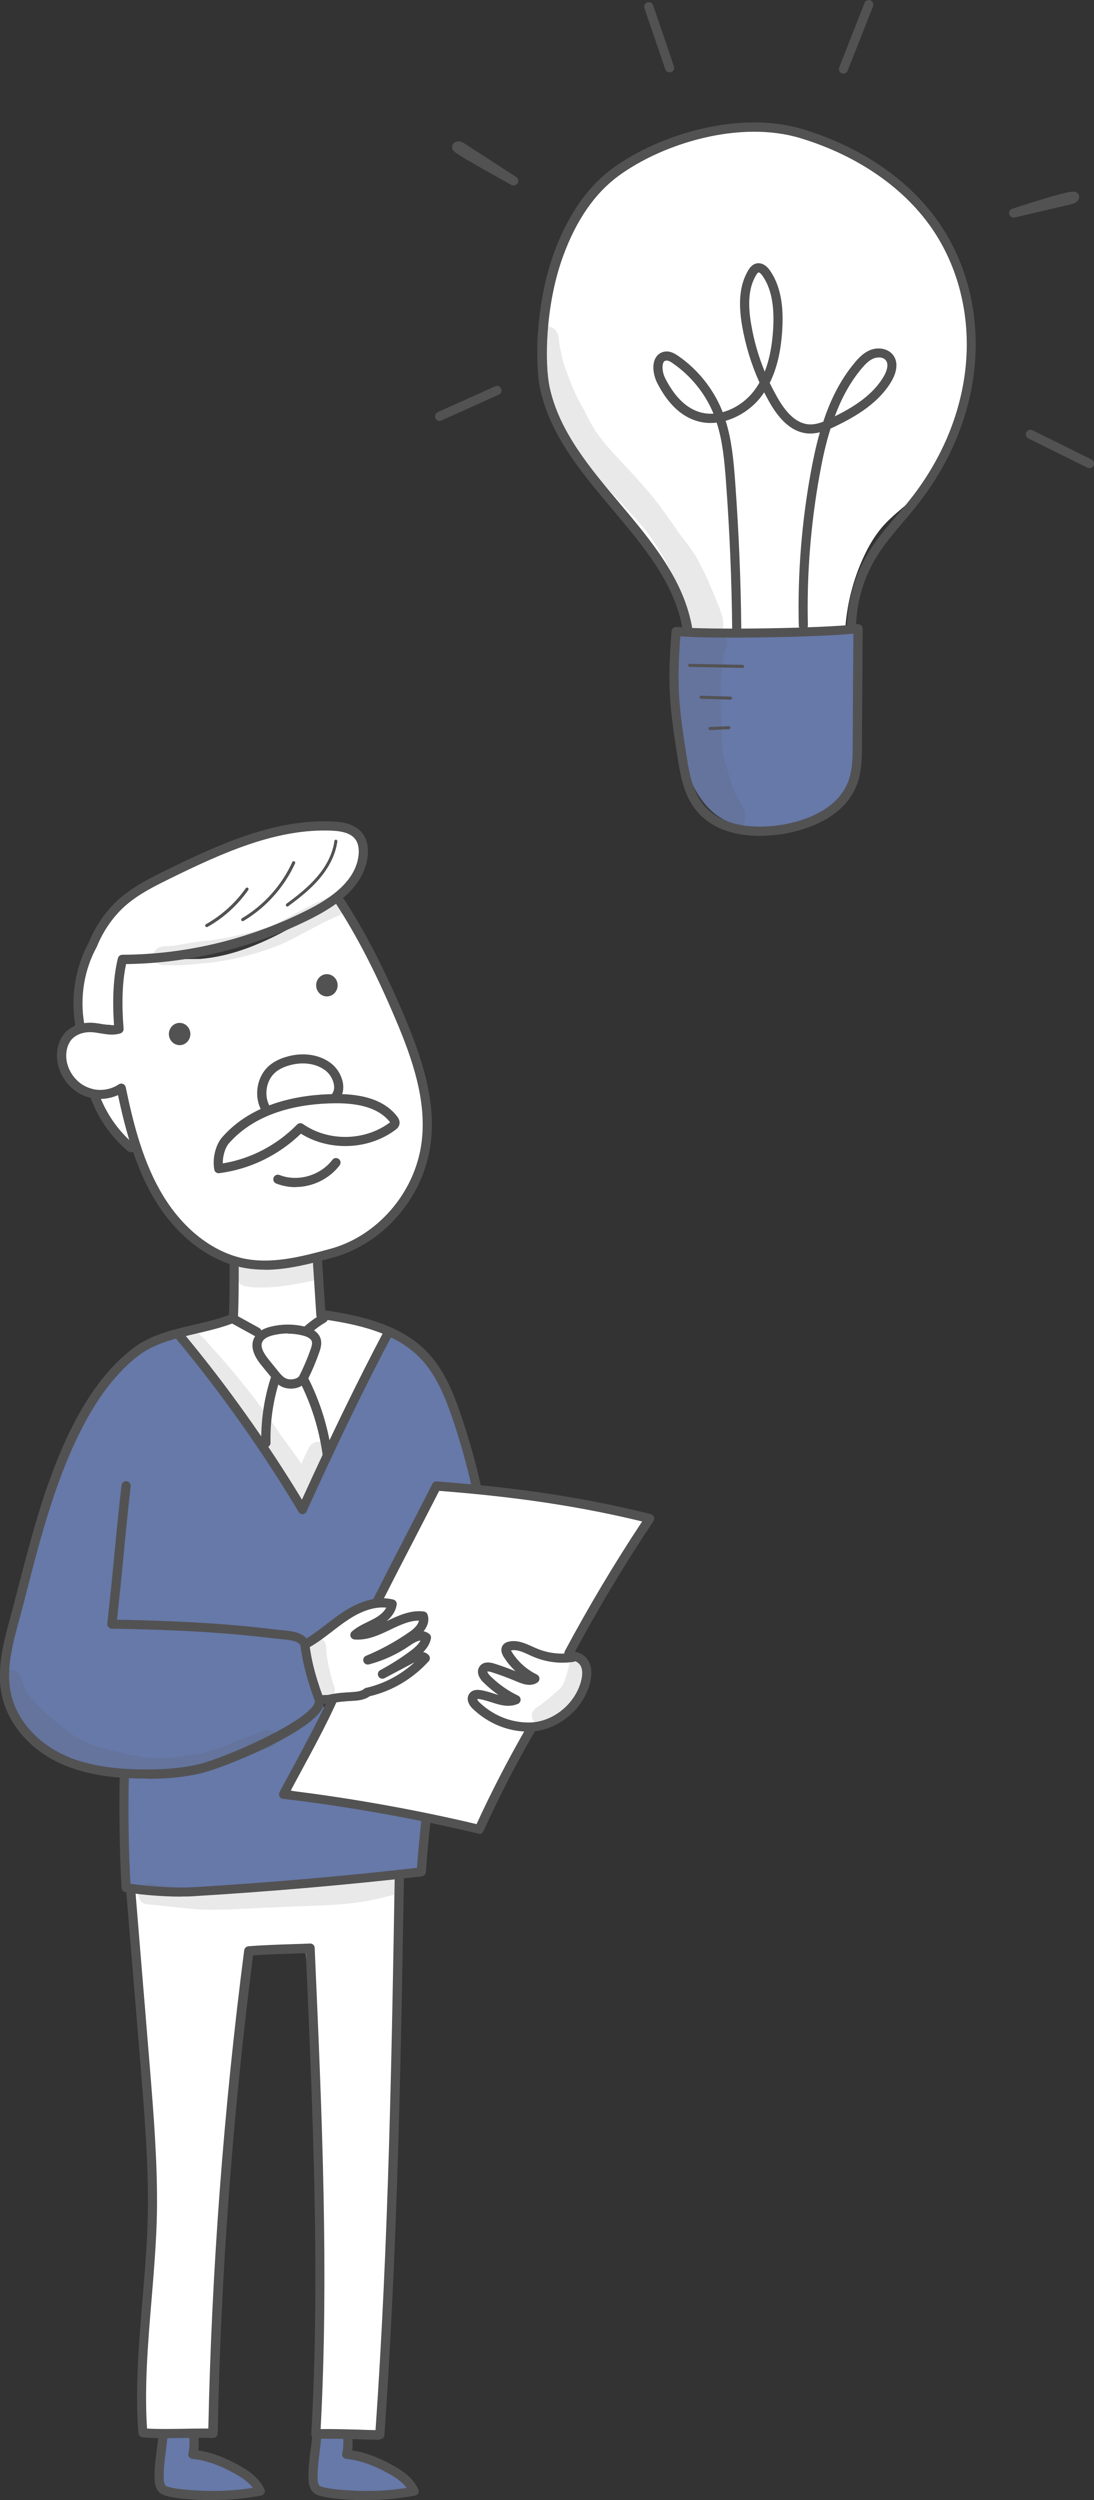 <svg width="109" height="249" viewBox="0 0 109 249" fill="none" xmlns="http://www.w3.org/2000/svg">
<rect x="0" y="0" width="109" height="249" fill="#333333" stroke="none"/>
<g clip-path="url(#clip0_0_289)">
<path d="M84.227 62.477C84.409 60.073 85.022 57.693 86.032 55.505C86.554 54.371 87.189 53.283 88.017 52.353C88.869 51.401 89.913 50.63 90.855 49.768C93.828 47.025 95.768 43.17 96.188 39.146C96.517 35.983 96.994 32.48 96.245 29.385C95.689 27.106 92.126 20.758 90.004 18.808C86.576 15.656 81.492 13.706 76.874 13.071C72.255 12.437 67.409 13.377 63.46 15.838C58.353 19.023 54.971 24.669 54.234 30.632C53.508 36.595 55.357 42.774 58.977 47.569C60.475 49.553 62.268 51.31 63.766 53.305C65.854 56.094 67.352 59.314 68.147 62.545C70.065 62.896 72.016 62.885 73.957 62.874L78.882 62.851C80.641 62.851 82.389 62.84 84.227 62.465V62.477Z" fill="white"/>
<path d="M85.18 62.885C79.279 63.452 73.321 63.452 67.42 62.862C67.091 67.85 66.762 70.889 68.101 75.707C68.759 78.053 69.939 80.446 72.073 81.613C74.615 82.996 77.747 82.316 80.539 81.557C81.617 81.262 82.74 80.944 83.591 80.219C85.35 78.734 85.441 76.115 85.407 73.814C85.328 69.347 85.248 66.932 85.169 62.896L85.18 62.885Z" fill="#6679A8"/>
<g opacity="0.13">
<path d="M53.791 32.843C54.256 32.344 55.118 32.457 55.459 33.035C55.709 33.625 55.618 33.33 55.731 34.18C55.743 34.294 55.754 34.396 55.777 34.509C55.845 34.849 56.072 35.971 56.163 36.221C56.015 35.892 56.026 35.904 56.174 36.266C56.991 38.443 57.161 39.078 58.194 40.835C58.455 41.345 58.954 42.513 59.896 43.692C61.031 45.234 64.14 48.136 65.922 50.653C66.444 51.367 67.602 52.988 67.772 53.271H67.783C68.453 54.133 69.134 54.995 69.633 55.947C70.632 57.897 70.541 57.863 71.165 59.269C71.528 60.209 72.118 61.411 72.073 62.375C72.073 62.454 72.05 62.522 72.039 62.59C72.379 63.157 72.515 63.849 72.311 64.62C71.744 66.524 71.755 68.735 71.891 72.226C72.05 75.854 71.835 74.46 72.788 77.747C73.332 79.323 72.947 78.371 73.73 79.901C73.911 80.275 74.206 80.627 74.218 81.058C74.388 81.987 73.866 82.701 73.151 83.019C72.969 82.917 72.799 82.804 72.629 82.668C71.891 82.089 71.176 81.5 70.416 80.944C70.041 80.672 69.667 80.389 69.293 80.105C68.668 78.824 68.26 77.419 67.931 76.035C67.42 73.065 67.284 72.499 66.773 69.222C66.569 67.805 66.648 66.365 66.773 64.937C66.898 64.041 66.909 62.998 67.534 62.284C67.704 62.307 67.863 62.329 68.033 62.341C68.317 62.375 68.612 62.409 68.895 62.431C67.636 58.26 66.626 55.947 64.367 52.863C62.892 51.072 61.235 49.428 59.669 47.716C58.182 46.175 56.866 44.463 55.845 42.581C55.289 41.266 55.38 41.391 55.016 40.438C54.96 40.279 55.05 40.483 55.096 40.608C54.892 40.143 54.699 39.656 54.506 39.18C54.211 38.443 54.029 37.661 53.904 36.879C53.904 36.879 53.904 36.867 53.904 36.844C53.62 35.303 53.065 33.67 53.779 32.831L53.791 32.843Z" fill="#535253"/>
</g>
<g opacity="0.13">
<path d="M71.301 59.529C71.255 59.427 71.221 59.348 71.176 59.257C71.165 59.223 71.153 59.189 71.131 59.155L71.289 59.529H71.301Z" fill="#535253"/>
</g>
<path d="M75.727 83.246C76.612 83.246 77.396 83.155 77.929 83.076C79.711 82.792 84 81.761 85.373 78.167C85.861 76.874 85.873 75.457 85.884 74.21C85.884 71.932 85.907 70.174 85.918 68.417C85.918 66.66 85.941 64.903 85.952 62.624C85.952 62.488 85.895 62.363 85.793 62.284C85.691 62.193 85.566 62.159 85.43 62.171C81.98 62.59 70.53 62.76 67.409 62.454C67.284 62.443 67.159 62.477 67.069 62.556C66.978 62.636 66.921 62.749 66.91 62.874C66.478 68.429 66.728 70.503 67.545 75.661C67.818 77.407 68.181 79.233 69.338 80.684C71.018 82.781 73.673 83.257 75.727 83.257V83.246ZM85.022 63.123C85.022 65.152 84.999 66.785 84.987 68.406C84.987 70.163 84.965 71.92 84.954 74.199C84.954 75.435 84.942 76.704 84.511 77.838C83.308 80.99 79.404 81.919 77.781 82.169C76.159 82.418 72.153 82.736 70.042 80.094C69.032 78.824 68.691 77.135 68.442 75.503C67.659 70.56 67.398 68.497 67.784 63.384C71.313 63.633 81.22 63.486 85.022 63.112V63.123Z" fill="#535253"/>
<path d="M68.555 63.248C68.555 63.248 68.6 63.248 68.623 63.248C68.873 63.214 69.043 62.976 68.997 62.726C68.214 57.817 64.923 53.906 61.746 50.131C58.784 46.617 55.72 42.978 54.767 38.59C54.256 36.232 54.313 30.451 56.083 25.576C57.388 21.959 59.261 19.25 61.632 17.515C66.081 14.262 73.752 11.926 79.79 13.774C85.555 15.531 90.264 18.83 93.056 23.059C95.62 26.948 96.733 31.811 96.188 36.742C95.677 41.356 93.759 45.88 90.627 49.814C90.196 50.358 89.742 50.891 89.288 51.412C88.358 52.512 87.393 53.634 86.61 54.893C85.203 57.149 84.442 59.756 84.386 62.409C84.386 62.658 84.579 62.874 84.828 62.874C85.089 62.874 85.293 62.681 85.293 62.431C85.339 59.937 86.065 57.5 87.382 55.38C88.119 54.178 89.073 53.079 89.98 52.002C90.434 51.469 90.9 50.925 91.331 50.369C94.565 46.299 96.551 41.617 97.073 36.833C97.64 31.686 96.483 26.607 93.793 22.538C90.888 18.128 85.997 14.693 80.028 12.879C73.707 10.951 65.695 13.366 61.054 16.756C58.523 18.604 56.548 21.46 55.175 25.247C53.348 30.303 53.291 36.3 53.825 38.772C54.824 43.386 57.967 47.104 60.997 50.709C64.243 54.564 67.306 58.203 68.044 62.862C68.078 63.089 68.271 63.248 68.498 63.248H68.555Z" fill="#535253"/>
<path d="M73.401 62.987C73.651 62.987 73.855 62.783 73.855 62.522V62.443C73.81 57.761 73.606 52.875 73.243 47.92C73.084 45.755 72.891 43.783 72.3 41.912C73.696 41.515 74.967 40.62 75.784 39.565C75.909 39.407 76.023 39.248 76.136 39.078C76.306 39.407 76.477 39.724 76.658 40.053C77.782 42.025 79.019 43.034 80.437 43.17C80.857 43.204 81.277 43.159 81.686 43.057C81.3 44.395 81.027 45.733 80.789 47.002C79.87 52.036 79.461 57.194 79.586 62.307C79.586 62.556 79.802 62.76 80.051 62.749C80.301 62.749 80.505 62.533 80.494 62.284C80.369 57.228 80.778 52.138 81.686 47.161C81.947 45.71 82.276 44.191 82.752 42.683C82.945 42.592 83.138 42.513 83.32 42.422C85.226 41.492 87.575 40.144 88.846 37.933C89.402 36.958 89.471 36.04 89.016 35.405C88.506 34.691 87.519 34.577 86.804 34.827C86.1 35.076 85.578 35.62 85.169 36.108C83.694 37.865 82.707 39.917 82.026 42.003C81.538 42.184 81.039 42.309 80.539 42.263C79.439 42.161 78.429 41.3 77.464 39.611C77.192 39.123 76.931 38.636 76.692 38.137C77.407 36.708 77.816 34.951 77.941 32.831C78.031 31.21 78.02 28.829 76.726 26.959C76.318 26.369 75.796 26.109 75.296 26.256C74.933 26.369 74.718 26.653 74.57 26.891C73.73 28.274 73.526 30.031 73.935 32.434C74.275 34.396 74.854 36.3 75.671 38.103C75.489 38.42 75.285 38.726 75.07 38.998C74.343 39.928 73.231 40.722 72.005 41.05C71.983 40.982 71.949 40.914 71.926 40.846C71.041 38.692 69.498 36.776 67.591 35.461C67.216 35.201 66.763 34.94 66.241 35.019C65.832 35.076 65.492 35.314 65.299 35.688C64.924 36.391 65.129 37.434 65.458 38.103C66.445 40.053 67.693 41.311 69.168 41.844C69.906 42.116 70.666 42.184 71.404 42.093C71.994 43.907 72.176 45.857 72.335 48C72.698 52.943 72.902 57.806 72.947 62.465V62.545C72.947 62.794 73.152 62.998 73.401 62.998V62.987ZM87.553 35.597C87.836 35.597 88.12 35.688 88.279 35.915C88.631 36.402 88.2 37.23 88.063 37.468C86.974 39.361 84.999 40.563 83.172 41.47C83.808 39.758 84.659 38.114 85.862 36.686C86.202 36.289 86.611 35.847 87.11 35.677C87.246 35.631 87.394 35.609 87.541 35.609L87.553 35.597ZM71.086 41.198C70.553 41.232 70.008 41.164 69.486 40.971C68.238 40.518 67.16 39.407 66.275 37.672C66.002 37.139 65.934 36.436 66.104 36.096C66.161 35.983 66.241 35.926 66.365 35.915C66.581 35.881 66.842 36.04 67.069 36.21C68.839 37.434 70.269 39.203 71.086 41.198ZM75.58 27.129C75.648 27.129 75.807 27.231 75.977 27.48C76.84 28.727 77.169 30.405 77.033 32.775C76.931 34.43 76.658 35.836 76.193 37.014C75.569 35.495 75.115 33.92 74.843 32.298C74.468 30.122 74.627 28.557 75.353 27.378C75.467 27.186 75.535 27.152 75.558 27.14H75.569L75.58 27.129Z" fill="#535253"/>
<path d="M51.181 18.468C51.34 18.468 51.487 18.388 51.578 18.252C51.703 18.037 51.646 17.765 51.431 17.629L46.267 14.284C45.7 13.91 45.348 14.137 45.212 14.262C45.087 14.375 45.019 14.534 45.042 14.704C45.087 15.101 45.087 15.146 50.954 18.422C51.022 18.456 51.102 18.479 51.181 18.479V18.468Z" fill="#535253"/>
<path d="M84.034 7.335C84.216 7.335 84.386 7.222 84.454 7.04L86.984 0.624C87.075 0.386 86.962 0.125 86.723 0.034C86.485 -0.057 86.224 0.057 86.133 0.295L83.614 6.723C83.523 6.961 83.637 7.222 83.875 7.312C83.932 7.335 83.989 7.346 84.045 7.346L84.034 7.335Z" fill="#535253"/>
<path d="M100.989 21.676C100.989 21.676 101.057 21.676 101.091 21.665L106.765 20.338C107.174 20.236 107.423 20.043 107.503 19.737C107.548 19.556 107.503 19.363 107.355 19.238C107.083 18.978 106.913 18.83 100.853 20.792C100.614 20.871 100.489 21.109 100.558 21.347C100.614 21.551 100.796 21.676 101 21.676H100.989Z" fill="#535253"/>
<path d="M108.547 46.628C108.717 46.628 108.876 46.537 108.955 46.379C109.069 46.152 108.978 45.88 108.751 45.766L102.872 42.853C102.645 42.739 102.373 42.83 102.26 43.057C102.146 43.284 102.237 43.556 102.464 43.669L108.342 46.583C108.41 46.617 108.478 46.628 108.547 46.628Z" fill="#535253"/>
<path d="M66.717 7.21C66.717 7.21 66.819 7.21 66.864 7.188C67.103 7.108 67.227 6.847 67.148 6.609L65.071 0.522C64.992 0.284 64.731 0.159 64.493 0.238C64.254 0.318 64.129 0.578 64.209 0.816L66.285 6.904C66.354 7.097 66.524 7.21 66.717 7.21Z" fill="#535253"/>
<path d="M43.794 41.923C43.862 41.923 43.918 41.912 43.986 41.878L49.706 39.305C49.933 39.203 50.035 38.93 49.933 38.704C49.831 38.477 49.559 38.375 49.332 38.477L43.612 41.05C43.385 41.152 43.283 41.425 43.385 41.651C43.465 41.821 43.623 41.923 43.805 41.923H43.794Z" fill="#535253"/>
<path d="M73.991 66.524C74.071 66.524 74.139 66.456 74.139 66.377C74.139 66.297 74.071 66.218 73.991 66.218L68.714 66.116C68.635 66.116 68.567 66.184 68.567 66.263C68.567 66.343 68.635 66.422 68.714 66.422L73.991 66.524Z" fill="#535253"/>
<path d="M72.788 69.687C72.868 69.687 72.936 69.619 72.936 69.54C72.936 69.46 72.868 69.381 72.788 69.381L69.849 69.29C69.769 69.29 69.701 69.358 69.701 69.438C69.701 69.517 69.769 69.596 69.849 69.596L72.788 69.687Z" fill="#535253"/>
<path d="M70.745 72.714L72.629 72.635C72.708 72.635 72.776 72.555 72.776 72.476C72.776 72.396 72.697 72.328 72.618 72.328L70.734 72.408C70.654 72.408 70.586 72.487 70.586 72.566C70.586 72.646 70.654 72.714 70.734 72.714H70.745Z" fill="#535253"/>
<path d="M17.817 132.855C14.503 133.547 11.723 135.893 9.805 138.682C7.887 141.471 6.718 144.691 5.561 147.865C4.607 150.506 3.643 153.137 2.701 155.778C2.19 158.601 1.691 161.424 1.18 164.235C0.84 166.106 0.511 168.067 1.01 169.904C1.521 171.763 2.905 173.361 4.573 174.053C6.809 175.753 9.669 176.615 12.494 176.502C12.177 180.367 12.256 184.267 12.801 187.963C22.481 188.859 32.206 187.498 41.932 185.979C42.215 184.347 42.42 182.703 42.533 181.025C37.846 179.971 33.091 179.188 28.234 178.633C29.573 176.037 30.913 173.452 32.252 170.856C32.32 170.72 32.388 170.584 32.399 170.436C32.399 170.232 32.286 170.051 32.172 169.881C30.981 168.033 30.311 165.868 30.368 163.532C32.74 161.957 35.202 160.517 37.744 159.224C39.537 155.529 41.432 151.867 43.464 148.182C44.882 148.148 46.301 148.273 47.855 148.863C46.982 145.042 45.62 141.324 43.838 137.832C43.259 136.71 42.635 135.599 41.761 134.692C40.888 133.785 39.742 133.082 38.425 132.935C35.656 138.603 32.876 144.271 29.937 149.906C26.214 143.92 22.049 138.206 17.817 132.855Z" fill="#6679A8"/>
<path d="M16.171 242.402C15.955 243.808 15.853 245.225 15.876 246.642C15.876 246.903 15.887 247.175 16.001 247.413C16.307 248.048 17.147 248.161 17.862 248.172L22.742 248.286C23.797 248.308 24.852 248.331 25.896 248.161C25.261 247.027 24.183 246.188 23.014 245.622C21.834 245.066 20.552 244.771 19.28 244.545C19.292 243.808 19.314 243.082 19.326 242.345C18.259 242.413 17.192 242.379 16.182 242.391L16.171 242.402Z" fill="#6679A8"/>
<path d="M31.526 242.402C31.31 243.808 31.208 245.225 31.23 246.642C31.23 246.903 31.242 247.175 31.355 247.413C31.662 248.048 32.502 248.161 33.216 248.172L38.096 248.286C39.152 248.308 40.207 248.331 41.251 248.161C40.615 247.027 39.537 246.188 38.368 245.622C37.188 245.066 35.906 244.771 34.635 244.545C34.646 243.808 34.669 243.082 34.68 242.345C33.614 242.413 32.547 242.379 31.537 242.391L31.526 242.402Z" fill="#6679A8"/>
<path d="M39.708 186.716C40.15 205.308 39.447 223.935 37.483 242.413C35.509 242.391 33.534 242.357 31.526 242.368C32.569 226.349 32.24 210.228 30.368 193.767C28.654 194.618 26.521 193.529 24.875 194.47C23.423 207.292 22.027 220.137 21.505 232.959C21.471 236.122 21.358 239.284 21.165 242.277C18.827 242.345 16.478 242.323 14.254 241.881C13.459 238.083 13.958 234.138 14.322 230.272C15.638 216.339 15.139 202.236 13.062 188.212C16.137 188.507 19.247 188.462 22.311 188.076C23.514 187.929 24.705 187.725 25.908 187.6C30.629 187.113 35.509 187.816 39.708 186.705V186.716Z" fill="white"/>
<path d="M43.26 148.092C41.455 152.014 39.617 155.925 37.79 159.848L35.985 163.702C34.624 166.593 33.273 169.496 31.696 172.284C30.618 174.2 29.426 176.082 28.859 178.304C33.818 179.733 38.947 180.538 44.043 181.342C45.246 181.535 46.449 181.717 47.935 181.785C50.296 178.372 51.873 174.495 53.632 170.743C56.741 164.145 60.464 157.853 64.345 151.515C61.701 150.654 59 149.985 56.253 149.532C54.097 149.169 51.93 148.942 49.751 148.715C47.583 148.489 45.427 148.25 43.248 148.114L43.26 148.092Z" fill="white"/>
<path d="M31.684 169.325C35.429 169.439 39.196 168.09 41.931 165.369C41.625 165.278 41.602 164.836 41.738 164.541C41.886 164.258 42.124 164.009 42.158 163.68C42.192 163.362 41.795 163.011 41.568 163.238L41.943 161.685C41.988 161.48 42.033 161.254 41.908 161.095C41.795 160.936 41.568 160.902 41.375 160.902C39.366 160.88 37.664 162.75 35.656 162.614C36.109 162.127 36.779 161.889 37.38 161.594C37.982 161.299 38.595 160.857 38.742 160.199C38.765 160.086 38.776 159.961 38.708 159.859C38.606 159.712 38.391 159.701 38.209 159.723C35.349 159.984 32.932 161.855 30.685 163.646C30.617 163.702 30.549 163.748 30.515 163.827C30.469 163.918 30.481 164.02 30.481 164.122C30.628 165.992 31.014 167.84 31.65 169.314L31.684 169.325Z" fill="white"/>
<path d="M54.721 171.627C52.678 172.296 50.341 172.046 48.48 170.958C47.753 170.527 47.016 169.768 47.243 168.951C48.457 169.019 49.682 169.144 50.886 169.303C50.136 168.226 48.593 167.795 48.128 166.571C48.094 166.48 48.071 166.389 48.094 166.299C48.162 166.083 48.468 166.094 48.684 166.151C50.17 166.571 51.612 167.489 53.144 167.251C52.304 166.729 51.51 166.128 50.806 165.437C50.42 165.063 50.068 164.405 50.477 164.054C50.715 163.85 51.078 163.918 51.373 164.009C53.11 164.53 54.801 165.584 56.605 165.312C56.934 165.267 57.275 165.165 57.592 165.244C58.035 165.346 58.341 165.754 58.5 166.174C58.954 167.376 58.421 168.77 57.513 169.688C56.605 170.606 55.504 171.355 54.71 171.615L54.721 171.627Z" fill="white"/>
<path d="M30.152 150.132C32.183 144.09 36.575 139.079 38.64 132.47C36.666 131.767 34.612 131.291 32.172 131.098C31.865 129.205 31.695 127.3 32.206 124.874C35.338 123.922 38.356 122.255 40.274 119.614C42.226 116.916 42.839 113.435 42.533 110.125C42.226 106.815 41.057 103.652 39.696 100.613C37.982 96.782 35.951 93.109 33.817 89.469C29.459 92.258 24.841 95.126 19.927 95.512C17.51 95.512 15.081 95.637 12.675 95.852C12.471 95.875 12.244 95.897 12.097 96.056C11.96 96.204 11.938 96.419 11.926 96.612L11.563 102.416C10.485 102.518 9.373 102.076 8.318 102.359C6.491 102.847 5.9 105.466 7.013 106.996C8.125 108.527 10.292 108.957 12.131 108.527C12.675 111.95 13.561 115.363 15.206 118.412C16.852 121.462 19.314 124.149 22.446 125.645C22.832 125.826 23.263 126.03 23.411 126.427C23.49 126.631 23.468 126.858 23.456 127.073C23.388 128.116 23.309 129.148 23.241 130.191C23.218 130.474 23.195 130.769 23.059 131.007C22.832 131.404 22.355 131.585 21.924 131.744C20.676 132.175 19.428 132.606 18.179 133.037C22.174 138.558 26.157 144.079 30.163 150.155L30.152 150.132Z" fill="white"/>
<path d="M35.02 82.633C35.917 83.121 36.258 84.277 36.155 85.298C36.076 86.204 35.701 87.089 35.123 87.792C34.714 88.279 34.215 88.676 33.715 89.061C27.622 93.63 19.871 95.909 12.426 95.671C11.779 97.802 11.609 100.081 11.927 102.291C10.451 101.815 8.749 102.065 7.478 102.96C7.524 100.081 7.751 97.167 8.783 94.48C9.816 91.793 11.745 89.345 14.401 88.245C17.476 86.091 21.119 84.946 24.705 83.835C27.372 83.008 30.084 82.169 32.876 82.203C33.613 82.203 34.351 82.271 35.02 82.645V82.633Z" fill="white"/>
<path d="M12.165 108.391C12.324 109.694 12.664 110.975 13.141 112.2C13.345 112.698 13.572 113.254 13.379 113.753C12.471 113.628 11.745 112.971 11.098 112.336C10.474 111.712 9.816 110.987 9.793 110.102C9.77 109.263 10.417 108.447 11.234 108.288C11.665 108.198 12.142 108.254 12.165 108.391Z" fill="white"/>
<path d="M56.684 165.12C56.843 165.12 57.002 165.029 57.093 164.881C59.533 160.301 62.234 155.801 65.105 151.504C65.184 151.379 65.207 151.221 65.15 151.085C65.093 150.949 64.98 150.847 64.832 150.801C56.707 148.772 49.501 148.012 43.52 147.548C43.339 147.536 43.157 147.627 43.078 147.797C42.022 149.872 41.058 151.742 40.116 153.556C39.094 155.529 38.141 157.388 37.154 159.338C37.041 159.565 37.131 159.837 37.358 159.95C37.585 160.063 37.858 159.973 37.971 159.746C38.958 157.796 39.912 155.937 40.933 153.976C41.83 152.241 42.749 150.461 43.759 148.489C49.478 148.942 56.321 149.679 63.981 151.538C61.224 155.699 58.636 160.041 56.276 164.451C56.162 164.677 56.242 164.949 56.469 165.074C56.537 165.108 56.616 165.131 56.684 165.131V165.12Z" fill="#535253"/>
<path d="M47.742 182.669C47.923 182.669 48.082 182.567 48.162 182.397C49.694 179.018 51.35 175.799 53.223 172.556C53.348 172.341 53.268 172.058 53.053 171.933C52.837 171.808 52.553 171.888 52.428 172.103C50.613 175.266 48.99 178.395 47.481 181.682C41.534 180.265 34.85 179.075 28.96 178.361C29.255 177.794 29.607 177.148 29.97 176.479C31.128 174.336 32.569 171.672 33.511 169.564C33.613 169.337 33.511 169.065 33.284 168.963C33.057 168.861 32.785 168.963 32.683 169.189C31.752 171.264 30.322 173.917 29.176 176.037C28.677 176.955 28.211 177.817 27.848 178.508C27.78 178.644 27.78 178.803 27.848 178.928C27.916 179.064 28.052 179.154 28.2 179.166C34.328 179.869 41.409 181.127 47.628 182.623C47.662 182.623 47.696 182.635 47.73 182.635L47.742 182.669Z" fill="#535253"/>
<path d="M26.452 110.817C26.532 110.817 26.6 110.794 26.668 110.76C26.895 110.635 26.974 110.363 26.849 110.136C26.271 109.071 26.532 107.574 27.44 106.803C27.78 106.509 28.223 106.293 28.779 106.123C30.175 105.715 31.559 105.919 32.478 106.667C32.91 107.019 33.227 107.597 33.284 108.13C33.307 108.368 33.284 108.719 33.046 109.003C32.887 109.195 32.91 109.479 33.102 109.649C33.295 109.808 33.579 109.785 33.749 109.592C34.09 109.173 34.249 108.64 34.192 108.05C34.112 107.28 33.681 106.475 33.057 105.964C31.899 105.024 30.197 104.763 28.518 105.262C27.826 105.466 27.281 105.749 26.838 106.123C25.601 107.177 25.249 109.139 26.044 110.59C26.123 110.737 26.282 110.828 26.441 110.828L26.452 110.817Z" fill="#535253"/>
<path d="M21.788 116.848C21.788 116.848 21.822 116.848 21.845 116.848C24.875 116.462 27.746 115.079 29.982 112.914C32.807 114.682 36.7 114.546 39.389 112.54C39.503 112.46 39.741 112.279 39.798 111.973C39.877 111.587 39.628 111.27 39.548 111.168C38.346 109.649 36.314 108.923 33.318 108.969C29.902 109.014 25.181 109.785 22.129 113.277C21.573 113.911 21.13 115.204 21.346 116.474C21.38 116.7 21.573 116.859 21.8 116.859L21.788 116.848ZM29.925 111.871C29.8 111.871 29.687 111.916 29.596 112.007C27.587 114.059 24.977 115.419 22.197 115.873C22.186 115.068 22.469 114.263 22.81 113.877C25.647 110.647 30.095 109.921 33.33 109.887C36.008 109.853 37.812 110.465 38.834 111.735C38.845 111.758 38.856 111.769 38.867 111.78L38.834 111.803C36.348 113.662 32.705 113.719 30.186 111.95C30.107 111.894 30.016 111.871 29.925 111.871Z" fill="#535253"/>
<path d="M29.425 118.231C31.105 118.231 32.785 117.449 33.84 116.066C33.987 115.861 33.953 115.578 33.749 115.431C33.545 115.283 33.261 115.317 33.114 115.521C31.911 117.097 29.652 117.743 27.848 117.029C27.61 116.938 27.349 117.052 27.258 117.29C27.167 117.528 27.281 117.789 27.519 117.879C28.132 118.117 28.779 118.242 29.425 118.242V118.231Z" fill="#535253"/>
<path d="M26.385 126.473C28.677 126.473 30.947 125.86 33.001 125.305C38.13 123.979 42.204 119.296 42.908 113.923C43.475 109.547 41.966 105.205 40.264 101.158C38.3 96.532 36.416 92.859 34.306 89.606C34.272 89.549 34.215 89.504 34.158 89.458C35.645 88.2 36.462 86.805 36.632 85.264C36.7 84.685 36.678 83.847 36.224 83.155C35.497 82.044 34.113 81.862 33.126 81.817C27.451 81.568 22.027 83.983 16.512 86.692C15.048 87.418 13.391 88.234 11.995 89.424C10.656 90.581 9.521 92.179 8.818 93.925C7.49 96.385 7.013 99.367 7.513 102.144C7.104 102.314 6.752 102.563 6.468 102.881C5.754 103.674 5.493 104.91 5.799 106.123C6.139 107.484 7.138 108.64 8.409 109.15C9.476 109.581 10.701 109.547 11.757 109.071C12.528 112.698 13.55 116.451 15.524 119.659C17.783 123.31 21.051 125.736 24.512 126.314C25.136 126.416 25.772 126.461 26.396 126.461L26.385 126.473ZM33.477 89.991C33.477 89.991 33.511 90.07 33.534 90.104C35.611 93.313 37.472 96.94 39.412 101.52C41.081 105.443 42.545 109.66 42 113.809C41.342 118.82 37.551 123.185 32.774 124.421C30.243 125.101 27.383 125.872 24.66 125.418C21.459 124.885 18.418 122.607 16.307 119.183C14.299 115.929 13.3 112.018 12.528 108.288C12.494 108.141 12.392 108.016 12.256 107.96C12.12 107.903 11.961 107.914 11.825 108.005C10.928 108.606 9.748 108.719 8.761 108.322C7.762 107.914 6.968 106.996 6.695 105.919C6.468 105.023 6.65 104.071 7.149 103.516C7.603 103.017 8.386 102.745 9.237 102.813C9.498 102.836 9.759 102.881 10.032 102.926C10.667 103.028 11.314 103.142 11.995 102.926C12.199 102.858 12.335 102.665 12.313 102.45C12.108 99.922 12.188 97.757 12.562 96.022C19.008 95.943 25.454 94.333 31.242 91.374C32.093 90.932 32.842 90.478 33.489 90.014L33.477 89.991ZM11.36 102.099C10.985 102.133 10.588 102.065 10.168 101.997C9.884 101.951 9.589 101.895 9.283 101.872C8.976 101.849 8.67 101.861 8.386 101.906C7.944 99.344 8.386 96.6 9.623 94.344C9.623 94.333 9.635 94.31 9.646 94.299C10.304 92.666 11.348 91.193 12.585 90.127C13.89 89.005 15.49 88.222 16.909 87.52C22.311 84.867 27.622 82.497 33.08 82.736C34.317 82.792 35.077 83.087 35.452 83.665C35.758 84.13 35.77 84.742 35.724 85.173C35.497 87.213 33.897 88.971 30.811 90.546C25.046 93.494 18.611 95.07 12.188 95.093C11.984 95.093 11.791 95.24 11.745 95.444C11.303 97.246 11.178 99.48 11.36 102.11V102.099Z" fill="#535253"/>
<path d="M13.05 114.773C13.186 114.773 13.311 114.716 13.402 114.603C13.56 114.41 13.538 114.115 13.345 113.957C11.768 112.642 10.519 110.828 9.827 108.855C9.747 108.617 9.486 108.492 9.248 108.572C9.01 108.651 8.885 108.912 8.964 109.15C9.713 111.315 11.03 113.22 12.755 114.66C12.845 114.728 12.948 114.762 13.05 114.762V114.773Z" fill="#535253"/>
<path d="M33.625 97.949C33.523 97.349 32.978 96.94 32.388 97.042C31.809 97.144 31.412 97.723 31.514 98.323C31.616 98.924 32.161 99.332 32.751 99.23C33.33 99.128 33.727 98.55 33.625 97.949Z" fill="#535253"/>
<path d="M18.952 102.801C18.85 102.201 18.305 101.793 17.715 101.895C17.136 101.997 16.739 102.575 16.841 103.176C16.943 103.776 17.488 104.185 18.078 104.083C18.657 103.981 19.054 103.402 18.952 102.801Z" fill="#535253"/>
<path d="M31.968 131.415H32.002C32.252 131.404 32.444 131.177 32.433 130.928L32.093 125.611C32.081 125.362 31.866 125.169 31.605 125.18C31.355 125.192 31.162 125.418 31.174 125.668L31.514 130.985C31.525 131.223 31.73 131.415 31.968 131.415Z" fill="#535253"/>
<path d="M14.685 177.17C16.682 177.17 18.373 177 19.95 176.638C22.265 176.116 30.788 172.613 32.093 170.198C32.297 169.813 32.343 169.45 32.218 169.11C31.265 166.537 30.981 164.972 30.845 163.895C30.674 162.591 29.108 162.455 27.962 162.353C27.781 162.342 27.599 162.319 27.44 162.297C22.844 161.73 17.953 161.435 11.655 161.322C11.927 158.873 12.12 156.866 12.313 154.928C12.506 152.853 12.722 150.71 13.017 148.035C13.051 147.786 12.869 147.559 12.619 147.525C12.37 147.502 12.143 147.672 12.109 147.922C11.802 150.597 11.598 152.751 11.394 154.826C11.201 156.9 10.985 159.043 10.69 161.707C10.679 161.832 10.713 161.968 10.804 162.059C10.895 162.149 11.008 162.217 11.144 162.217C17.658 162.319 22.651 162.614 27.338 163.192C27.508 163.215 27.701 163.226 27.894 163.249C28.984 163.34 29.88 163.464 29.948 163.997C30.096 165.119 30.391 166.752 31.367 169.405C31.401 169.507 31.344 169.643 31.287 169.745C30.243 171.672 22.243 175.152 19.746 175.731C17.998 176.127 16.092 176.286 13.754 176.229C10.52 176.15 8.069 175.64 6.06 174.642C3.529 173.384 1.691 171.207 1.124 168.827C0.534 166.332 1.271 163.691 1.907 161.356C2.168 160.403 2.451 159.326 2.735 158.204C4.608 150.926 7.445 139.918 13.754 135.054C15.388 133.796 17.397 133.331 19.519 132.832C20.824 132.526 22.163 132.22 23.423 131.71C23.593 131.642 23.695 131.483 23.707 131.302C23.786 129.477 23.786 127.652 23.786 125.883C23.786 125.634 23.582 125.43 23.332 125.43C23.082 125.43 22.878 125.634 22.878 125.883C22.878 127.55 22.878 129.261 22.81 130.973C21.698 131.393 20.484 131.676 19.315 131.948C17.193 132.436 14.991 132.946 13.198 134.329C6.639 139.396 3.87 150.132 1.85 157.977C1.555 159.1 1.283 160.165 1.022 161.118C0.386 163.442 -0.42 166.321 0.227 169.042C0.851 171.683 2.871 174.087 5.64 175.459C7.774 176.524 10.35 177.057 13.72 177.136C14.049 177.136 14.367 177.148 14.674 177.148L14.685 177.17Z" fill="#535253"/>
<path d="M52.645 172.466C55.368 172.466 57.978 170.459 58.75 167.75C59 166.888 58.977 166.163 58.705 165.573C58.478 165.074 57.99 164.666 57.502 164.564C57.252 164.507 57.025 164.541 56.843 164.643C55.72 164.791 54.562 164.643 53.507 164.201C53.359 164.145 53.212 164.077 53.065 164.009C52.349 163.68 51.532 163.306 50.67 163.51C50.579 163.532 50.307 163.6 50.125 163.827C49.978 164.009 49.796 164.417 50.193 165.04C50.522 165.562 50.92 166.049 51.374 166.457C50.67 166.174 49.955 165.913 49.229 165.686C48.321 165.403 47.924 165.754 47.765 166.004C47.481 166.446 47.617 167.024 48.151 167.557C48.627 168.022 49.138 168.453 49.671 168.827C49.513 168.781 49.342 168.725 49.172 168.668C48.741 168.532 48.287 168.385 47.833 168.328C47.231 168.248 46.925 168.464 46.778 168.668C46.448 169.099 46.585 169.7 47.118 170.21C48.627 171.638 50.545 172.443 52.52 172.466C52.554 172.466 52.599 172.466 52.633 172.466H52.645ZM57.275 165.46C57.388 165.46 57.729 165.652 57.876 165.97C58.058 166.355 58.046 166.865 57.876 167.512C57.207 169.87 54.903 171.627 52.554 171.559C50.806 171.536 49.104 170.833 47.765 169.552C47.629 169.427 47.561 169.291 47.538 169.223C47.572 169.223 47.629 169.223 47.731 169.223C48.117 169.28 48.502 169.405 48.911 169.53C49.773 169.813 50.67 170.096 51.589 169.711C51.759 169.643 51.861 169.484 51.873 169.303C51.873 169.121 51.782 168.963 51.612 168.883C50.579 168.385 49.637 167.716 48.82 166.899C48.605 166.684 48.548 166.525 48.559 166.48C48.559 166.48 48.582 166.48 48.605 166.48C48.661 166.48 48.786 166.48 48.979 166.548C49.83 166.82 50.681 167.137 51.51 167.489C51.975 167.682 52.837 168.056 53.541 167.58C53.677 167.489 53.757 167.33 53.745 167.171C53.745 167.013 53.632 166.865 53.496 166.786C52.474 166.287 51.612 165.516 50.999 164.541C50.954 164.473 50.931 164.417 50.92 164.383C51.476 164.258 52.077 164.53 52.713 164.825C52.871 164.893 53.019 164.972 53.178 165.029C54.415 165.55 55.777 165.72 57.104 165.528C57.172 165.528 57.252 165.482 57.309 165.448L57.275 165.46Z" fill="#535253"/>
<path d="M47.492 148.681C47.492 148.681 47.56 148.681 47.594 148.681C47.844 148.625 47.991 148.387 47.946 148.137C47.413 145.7 46.72 143.262 45.915 140.904C45.188 138.773 44.303 136.574 42.748 134.862C40.127 131.982 36.121 131.053 32.183 130.474C31.933 130.44 31.707 130.611 31.661 130.86C31.627 131.109 31.797 131.336 32.047 131.381C35.565 131.892 39.526 132.685 42.068 135.485C43.509 137.072 44.349 139.17 45.052 141.199C45.846 143.523 46.527 145.926 47.049 148.33C47.095 148.545 47.288 148.693 47.492 148.693V148.681Z" fill="#535253"/>
<path d="M31.934 169.711H31.945L32.807 169.688C32.807 169.688 32.864 169.688 32.898 169.677C33.681 169.495 34.396 169.45 35.145 169.405C35.633 169.382 36.291 169.337 36.825 168.951C39.094 168.418 41.126 167.205 42.715 165.46C42.794 165.369 42.839 165.256 42.828 165.131C42.828 165.006 42.771 164.893 42.68 164.813C42.522 164.666 42.351 164.587 42.17 164.541C42.544 164.167 42.839 163.714 42.941 163.17C42.964 163.011 42.907 162.841 42.771 162.739C42.59 162.591 42.397 162.512 42.204 162.478C42.635 161.934 42.783 161.367 42.601 160.812C42.544 160.642 42.397 160.528 42.227 160.505C40.899 160.335 39.684 160.914 38.516 161.469C39.083 160.993 39.435 160.437 39.526 159.825C39.56 159.587 39.412 159.372 39.185 159.315C37.733 158.952 36.03 159.36 34.283 160.494C33.681 160.88 33.102 161.322 32.546 161.752C31.809 162.319 31.116 162.852 30.345 163.294C30.129 163.419 30.05 163.702 30.175 163.918C30.299 164.133 30.583 164.213 30.799 164.088C31.627 163.623 32.376 163.045 33.114 162.478C33.658 162.059 34.215 161.628 34.782 161.265C35.735 160.641 37.12 159.984 38.482 160.12C38.232 160.607 37.721 160.97 37.29 161.208C37.074 161.322 36.859 161.424 36.643 161.537C36.098 161.798 35.542 162.07 35.054 162.501C34.918 162.625 34.873 162.818 34.93 162.988C34.986 163.158 35.145 163.283 35.327 163.294C36.609 163.396 37.778 162.852 38.901 162.308C39.877 161.843 40.797 161.412 41.739 161.412C41.659 161.9 41.069 162.365 40.774 162.557C39.423 163.498 37.982 164.292 36.473 164.915C36.246 165.006 36.144 165.256 36.212 165.482C36.291 165.709 36.53 165.834 36.757 165.777C38.209 165.392 39.571 164.768 40.819 163.906C41.148 163.68 41.568 163.419 41.897 163.396C41.693 163.793 41.296 164.133 40.887 164.439C39.934 165.154 38.924 165.788 37.892 166.344C37.664 166.457 37.585 166.741 37.699 166.956C37.812 167.183 38.096 167.262 38.311 167.149L41.024 165.709C41.103 165.664 41.194 165.618 41.285 165.584C39.911 166.831 38.266 167.704 36.473 168.112C36.405 168.124 36.325 168.169 36.269 168.214C35.996 168.453 35.554 168.498 35.054 168.532C34.305 168.577 33.534 168.611 32.683 168.815L31.866 168.838C31.616 168.838 31.412 169.053 31.423 169.314C31.423 169.564 31.639 169.756 31.877 169.756L31.934 169.711Z" fill="#535253"/>
<path d="M12.562 188.451H12.585C12.835 188.439 13.027 188.224 13.016 187.963C12.823 184.562 12.755 180.583 12.835 177.034C12.835 176.785 12.642 176.57 12.392 176.57C12.154 176.57 11.927 176.762 11.927 177.012C11.847 180.583 11.927 184.596 12.108 188.02C12.12 188.258 12.324 188.451 12.562 188.451Z" fill="#535253"/>
<path d="M18.032 188.893C18.475 188.893 18.906 188.893 19.315 188.859C26.861 188.405 34.499 187.748 42.023 186.886C42.238 186.863 42.408 186.682 42.431 186.467C42.556 184.573 42.737 182.816 42.919 181.116C42.942 180.866 42.76 180.64 42.51 180.617C42.261 180.594 42.034 180.776 42.011 181.025C41.841 182.623 41.671 184.267 41.546 186.036C34.169 186.875 26.68 187.521 19.269 187.963C16.931 188.099 13.686 187.77 12.676 187.555C12.426 187.51 12.188 187.657 12.131 187.906C12.074 188.156 12.233 188.394 12.483 188.451C13.391 188.643 15.831 188.904 18.044 188.904L18.032 188.893Z" fill="#535253"/>
<path d="M30.141 150.801H30.163C30.334 150.801 30.481 150.688 30.549 150.529C33.556 143.886 36.337 138.149 39.072 132.969C39.185 132.742 39.106 132.47 38.879 132.356C38.652 132.243 38.38 132.322 38.266 132.549C35.633 137.537 32.955 143.047 30.084 149.361C26.577 143.58 22.628 138.025 18.338 132.855C18.18 132.662 17.885 132.628 17.692 132.798C17.499 132.957 17.465 133.252 17.635 133.445C22.083 138.807 26.157 144.577 29.755 150.586C29.834 150.722 29.982 150.813 30.152 150.813L30.141 150.801Z" fill="#535253"/>
<path d="M28.972 138.308C29.176 138.308 29.392 138.286 29.585 138.229C30.061 138.093 30.436 137.821 30.617 137.481C31.083 136.585 31.48 135.633 31.82 134.669C31.945 134.284 32.081 133.842 31.956 133.377C31.843 132.957 31.468 132.39 30.379 132.13C29.267 131.858 28.098 131.858 26.986 132.13C26.101 132.345 25.533 132.753 25.284 133.343C24.807 134.465 25.749 135.621 26.101 136.052L27.02 137.175C27.247 137.458 27.519 137.775 27.871 138.002C28.189 138.206 28.575 138.308 28.972 138.308ZM28.665 132.833C29.165 132.833 29.664 132.889 30.152 133.014C30.447 133.082 30.969 133.263 31.071 133.615C31.128 133.819 31.049 134.102 30.958 134.363C30.64 135.281 30.254 136.188 29.812 137.05C29.766 137.129 29.619 137.265 29.358 137.333C29.006 137.435 28.62 137.39 28.359 137.22C28.121 137.072 27.916 136.823 27.724 136.585L26.804 135.451C26.157 134.658 25.942 134.091 26.123 133.671C26.26 133.365 26.623 133.139 27.201 132.991C27.678 132.878 28.177 132.81 28.677 132.81L28.665 132.833Z" fill="#535253"/>
<path d="M32.614 145.394C32.614 145.394 32.66 145.394 32.671 145.394C32.921 145.36 33.091 145.133 33.068 144.883C32.705 142.185 31.899 139.589 30.674 137.186C30.56 136.959 30.288 136.868 30.061 136.982C29.834 137.095 29.743 137.367 29.857 137.594C31.037 139.918 31.809 142.401 32.16 145.008C32.194 145.235 32.387 145.405 32.614 145.405V145.394Z" fill="#535253"/>
<path d="M26.509 144.158C26.759 144.158 26.963 143.943 26.952 143.693C26.907 141.516 27.236 139.362 27.917 137.299C27.996 137.061 27.871 136.8 27.622 136.721C27.383 136.642 27.122 136.766 27.043 137.016C26.328 139.181 25.987 141.426 26.033 143.716C26.033 143.965 26.237 144.158 26.487 144.158H26.509Z" fill="#535253"/>
<path d="M30.527 133.014C30.641 133.014 30.754 132.969 30.834 132.889C31.333 132.436 31.866 132.039 32.445 131.699C32.66 131.574 32.729 131.291 32.604 131.075C32.479 130.86 32.195 130.792 31.98 130.917C31.355 131.291 30.754 131.733 30.221 132.22C30.039 132.39 30.028 132.685 30.198 132.867C30.289 132.969 30.414 133.014 30.538 133.014H30.527Z" fill="#535253"/>
<path d="M25.613 133.127C25.772 133.127 25.931 133.037 26.01 132.889C26.135 132.674 26.056 132.39 25.829 132.266L23.423 130.939C23.207 130.815 22.924 130.894 22.799 131.121C22.674 131.336 22.753 131.619 22.98 131.744L25.386 133.071C25.454 133.105 25.534 133.127 25.602 133.127H25.613Z" fill="#535253"/>
<path d="M37.846 242.946C38.084 242.946 38.289 242.765 38.3 242.527C39.628 223.651 39.946 204.855 40.252 186.682C40.252 186.433 40.059 186.217 39.798 186.217C39.548 186.217 39.333 186.41 39.333 186.671C39.026 204.696 38.72 223.322 37.415 242.039C36.984 242.039 36.439 242.017 35.837 241.994C34.578 241.96 33.046 241.915 31.945 241.937C32.773 226.587 32.081 210.58 31.4 195.082L31.355 194.006C31.355 193.881 31.298 193.767 31.207 193.688C31.117 193.609 31.003 193.563 30.878 193.575C30.504 193.597 29.959 193.609 29.324 193.631C27.826 193.677 25.965 193.745 24.75 193.847C24.535 193.869 24.364 194.028 24.33 194.244C22.288 210.047 21.085 226.077 20.756 241.881C20.086 241.881 19.303 241.881 18.486 241.903C17.113 241.926 15.706 241.949 14.65 241.881C14.378 237.777 14.741 233.321 15.104 229.013C15.342 226.111 15.592 223.107 15.638 220.295C15.706 215.398 15.297 210.444 14.911 205.66L13.504 188.541C13.481 188.292 13.255 188.11 13.016 188.122C12.767 188.144 12.574 188.36 12.596 188.609L14.003 205.728C14.389 210.5 14.798 215.432 14.73 220.284C14.696 223.062 14.446 226.043 14.208 228.934C13.833 233.412 13.447 238.049 13.788 242.334C13.799 242.549 13.981 242.731 14.196 242.753C15.331 242.867 16.954 242.844 18.52 242.821C19.53 242.81 20.472 242.787 21.21 242.821C21.323 242.821 21.448 242.776 21.539 242.697C21.63 242.617 21.675 242.493 21.686 242.379C21.993 226.576 23.184 210.557 25.215 194.754C26.396 194.674 28.041 194.618 29.38 194.572C29.789 194.561 30.163 194.55 30.481 194.538L30.504 195.162C31.185 210.795 31.888 226.973 31.015 242.425C31.015 242.549 31.06 242.685 31.151 242.776C31.241 242.867 31.366 242.912 31.491 242.912C32.547 242.867 34.362 242.912 35.815 242.958C36.655 242.98 37.37 243.003 37.846 243.003V242.946Z" fill="#535253"/>
<path d="M21.221 249C22.878 249 24.467 248.853 26.022 248.558C26.158 248.535 26.283 248.445 26.34 248.32C26.408 248.195 26.408 248.048 26.34 247.923C25.806 246.755 24.694 246.03 23.786 245.531C22.334 244.726 21.017 244.25 19.758 244.057C19.814 243.581 19.814 243.105 19.758 242.629C19.735 242.379 19.497 242.198 19.258 242.221C19.009 242.243 18.827 242.47 18.85 242.72C18.906 243.264 18.884 243.819 18.77 244.363C18.748 244.488 18.77 244.624 18.85 244.726C18.929 244.828 19.043 244.896 19.179 244.907C20.461 245.032 21.812 245.497 23.332 246.336C24.002 246.699 24.705 247.152 25.182 247.787C23.094 248.127 20.938 248.184 18.611 247.98C18.044 247.934 17.431 247.866 16.841 247.708C16.728 247.674 16.591 247.64 16.523 247.583C16.308 247.413 16.308 246.925 16.308 246.755C16.308 245.871 16.387 245.146 16.512 244.239C16.569 243.751 16.637 243.207 16.705 242.561C16.728 242.311 16.546 242.085 16.296 242.062C16.047 242.039 15.82 242.221 15.797 242.47C15.74 243.105 15.672 243.649 15.604 244.125C15.491 245.032 15.389 245.814 15.4 246.767C15.4 247.243 15.468 247.912 15.956 248.309C16.16 248.467 16.387 248.547 16.614 248.603C17.272 248.773 17.919 248.853 18.532 248.898C19.44 248.977 20.336 249.023 21.199 249.023L21.221 249Z" fill="#535253"/>
<path d="M36.553 249C38.209 249 39.798 248.853 41.353 248.558C41.489 248.535 41.614 248.444 41.671 248.32C41.739 248.195 41.739 248.048 41.671 247.923C41.137 246.755 40.025 246.03 39.117 245.531C37.665 244.726 36.348 244.25 35.089 244.057C35.145 243.581 35.145 243.105 35.089 242.629C35.066 242.379 34.839 242.198 34.589 242.221C34.34 242.243 34.158 242.47 34.181 242.719C34.237 243.264 34.215 243.819 34.101 244.363C34.079 244.488 34.101 244.624 34.181 244.726C34.26 244.828 34.374 244.896 34.51 244.907C35.792 245.032 37.143 245.497 38.663 246.336C39.333 246.699 40.036 247.152 40.513 247.787C38.425 248.127 36.269 248.184 33.943 247.98C33.375 247.934 32.762 247.866 32.172 247.708C32.059 247.674 31.922 247.64 31.854 247.583C31.639 247.413 31.639 246.914 31.639 246.755C31.639 245.871 31.73 245.146 31.843 244.239C31.9 243.751 31.968 243.207 32.036 242.561C32.059 242.311 31.877 242.085 31.627 242.062C31.378 242.039 31.151 242.221 31.128 242.47C31.071 243.105 31.003 243.638 30.935 244.125C30.822 245.032 30.72 245.814 30.731 246.767C30.731 247.243 30.799 247.912 31.287 248.308C31.491 248.467 31.718 248.547 31.945 248.603C32.603 248.773 33.25 248.853 33.863 248.898C34.771 248.977 35.667 249.023 36.53 249.023L36.553 249Z" fill="#535253"/>
<g opacity="0.13">
<path d="M25.318 125.894C25.817 125.928 26.317 125.894 26.827 125.883C26.986 125.883 27.145 125.86 27.304 125.849C27.429 125.826 27.633 125.792 27.735 125.758C28.62 125.52 29.494 125.226 30.413 125.078C30.743 124.987 31.117 125.033 31.412 125.214C32.388 125.736 32.184 127.323 31.106 127.584C29.483 127.89 27.86 128.23 26.203 128.23C25.727 128.23 25.25 128.264 24.773 128.162C24.422 128.116 24.058 128.048 23.809 127.776C22.799 126.688 24.104 125.192 25.329 125.894H25.318Z" fill="#535253"/>
</g>
<g opacity="0.13">
<path d="M15.57 94.548C16.183 94.084 16.421 94.344 17.476 94.163C17.431 94.163 17.102 94.208 17.306 94.186C18.373 94.027 19.417 93.789 20.495 93.698C21.369 93.709 26.067 92.734 27.485 92.009C28.893 91.283 30.277 90.501 31.707 89.821C32.286 89.617 32.842 89.118 33.489 89.277C34.363 89.492 34.533 90.762 33.738 91.193C31.764 92.02 29.959 93.177 28.019 94.049C25.624 95.013 23.094 95.682 20.518 95.92C19.383 96.045 18.259 96.158 17.113 96.147C16.5 96.102 15.627 96.272 15.366 95.546C15.207 95.229 15.297 94.798 15.559 94.548H15.57Z" fill="#535253"/>
</g>
<g opacity="0.13">
<path d="M18.837 132.311C19.496 132.368 19.927 132.969 20.381 133.388C23.468 136.789 25.624 139.431 28.086 143.104C28.744 143.999 29.425 144.883 30.038 145.813C30.208 145.36 30.401 144.918 30.628 144.487C30.764 144.249 30.844 143.965 31.093 143.818C31.922 143.126 33.114 144.181 32.557 145.099C31.967 146.187 31.967 146.221 31.638 147.139C31.502 147.502 31.389 147.956 31.162 148.273C31.003 149.169 29.698 149.656 29.074 148.659C28.2 146.709 26.895 145.02 25.783 143.206C23.989 140.281 22.367 138.535 20.086 135.78C19.632 135.281 19.189 134.782 18.701 134.318C18.202 133.819 18.327 134.182 17.986 133.592C17.691 133.025 18.202 132.288 18.837 132.311Z" fill="#535253"/>
</g>
<g opacity="0.13">
<path d="M30.243 163.68C30.697 162.501 32.513 162.875 32.501 164.133C32.535 165.006 32.74 166.219 33.216 167.727C33.659 168.577 33.046 169.609 32.036 169.371C31.514 169.223 31.276 168.736 31.117 168.26C30.958 167.829 30.413 166.389 30.255 165.142C30.22 164.666 30.039 164.145 30.255 163.691L30.243 163.68Z" fill="#535253"/>
</g>
<g opacity="0.13">
<path d="M53.768 169.881L53.79 169.858C53.79 169.858 53.858 169.802 53.892 169.779C54.233 169.541 55.867 168.203 55.946 168.01C56.344 167.33 56.321 167.239 56.627 166.151C56.718 165.868 56.718 165.528 56.922 165.29C57.535 164.439 58.92 165.131 58.636 166.14C58.33 167.342 58.035 168.645 57.138 169.564C56.196 170.414 55.81 170.697 55.141 171.207C54.539 171.615 53.609 172.148 53.109 171.321C52.758 170.675 53.212 170.164 53.768 169.881Z" fill="#535253"/>
</g>
<g opacity="0.13">
<path d="M0.204 167.024C0.352 166.423 1.09 166.14 1.623 166.446C2.122 166.752 2.156 167.398 2.372 167.897C2.417 168.01 2.451 168.124 2.497 168.249C2.588 168.396 2.712 168.566 2.883 168.838C3.223 169.291 4.074 170.244 5.13 171.128C6.559 172.341 7.172 172.908 9.056 173.724C10.418 174.291 14.242 175.119 15.059 175.085C17.125 175.175 18.226 174.892 19.689 174.71C21.596 174.37 23.332 173.418 25.159 172.817C25.715 172.67 26.283 172.284 26.861 172.318C27.792 172.398 27.894 173.804 26.975 174.042C24.898 174.71 22.935 175.651 20.847 176.264C19.633 176.536 18.384 176.57 17.159 176.717C15.808 176.898 14.458 176.717 13.119 176.57C11.36 176.366 9.567 176.094 7.944 175.368C7.615 175.221 7.286 175.051 6.968 174.88C6.855 175.039 6.696 175.153 6.503 175.209C6.037 175.334 5.64 175.017 5.232 174.824C4.505 174.438 3.791 173.996 3.257 173.361C2.258 172.182 1.544 170.799 0.942 169.371C0.817 169.178 0.715 168.974 0.624 168.759C0.397 168.203 0.114 167.614 0.227 167.001L0.204 167.024Z" fill="#535253"/>
</g>
<g opacity="0.13">
<path d="M14.276 187.736C14.582 187.566 14.912 187.566 15.241 187.657C16.285 187.85 15.956 187.77 16.977 187.895C19.95 188.167 22.923 188.02 25.885 187.725C28.7 187.532 31.503 187.283 34.306 187.056C35.815 186.943 36.19 186.818 38.085 186.444C38.437 186.376 38.788 186.206 39.14 186.285C40.456 186.41 40.593 188.371 39.31 188.711C37.846 189.085 36.36 189.425 34.85 189.584C32.411 189.845 29.959 189.822 27.52 189.97C24.977 190.038 22.436 190.287 19.893 190.185C17.386 189.992 17.147 189.868 14.537 189.664C13.663 189.459 13.493 188.178 14.287 187.748L14.276 187.736Z" fill="#535253"/>
</g>
<path d="M28.62 90.297C28.62 90.297 28.688 90.297 28.711 90.263C29.789 89.469 30.912 88.597 31.82 87.531C32.819 86.352 33.443 85.071 33.613 83.801C33.613 83.722 33.568 83.642 33.488 83.631C33.409 83.62 33.33 83.676 33.318 83.756C33.159 84.969 32.558 86.204 31.593 87.327C30.708 88.37 29.607 89.231 28.541 90.014C28.473 90.059 28.461 90.161 28.507 90.229C28.541 90.274 28.586 90.286 28.631 90.286L28.62 90.297Z" fill="#535253"/>
<path d="M24.183 91.748C24.183 91.748 24.239 91.748 24.262 91.725C26.498 90.399 28.325 88.359 29.403 85.989C29.437 85.91 29.403 85.819 29.323 85.785C29.244 85.751 29.153 85.785 29.119 85.864C28.075 88.177 26.293 90.161 24.103 91.465C24.035 91.51 24.012 91.601 24.047 91.669C24.069 91.714 24.126 91.748 24.183 91.748Z" fill="#535253"/>
<path d="M20.586 92.349C20.586 92.349 20.631 92.349 20.665 92.326C22.277 91.431 23.684 90.15 24.739 88.642C24.785 88.574 24.773 88.483 24.705 88.427C24.637 88.381 24.546 88.392 24.49 88.46C23.457 89.934 22.084 91.17 20.518 92.054C20.45 92.1 20.416 92.19 20.461 92.258C20.484 92.304 20.541 92.338 20.597 92.338L20.586 92.349Z" fill="#535253"/>
</g>
<defs>
<clipPath id="clip0_0_289">
<rect width="109" height="249" fill="white" transform="matrix(-1 0 0 1 109 0)"/>
</clipPath>
</defs>
</svg>
